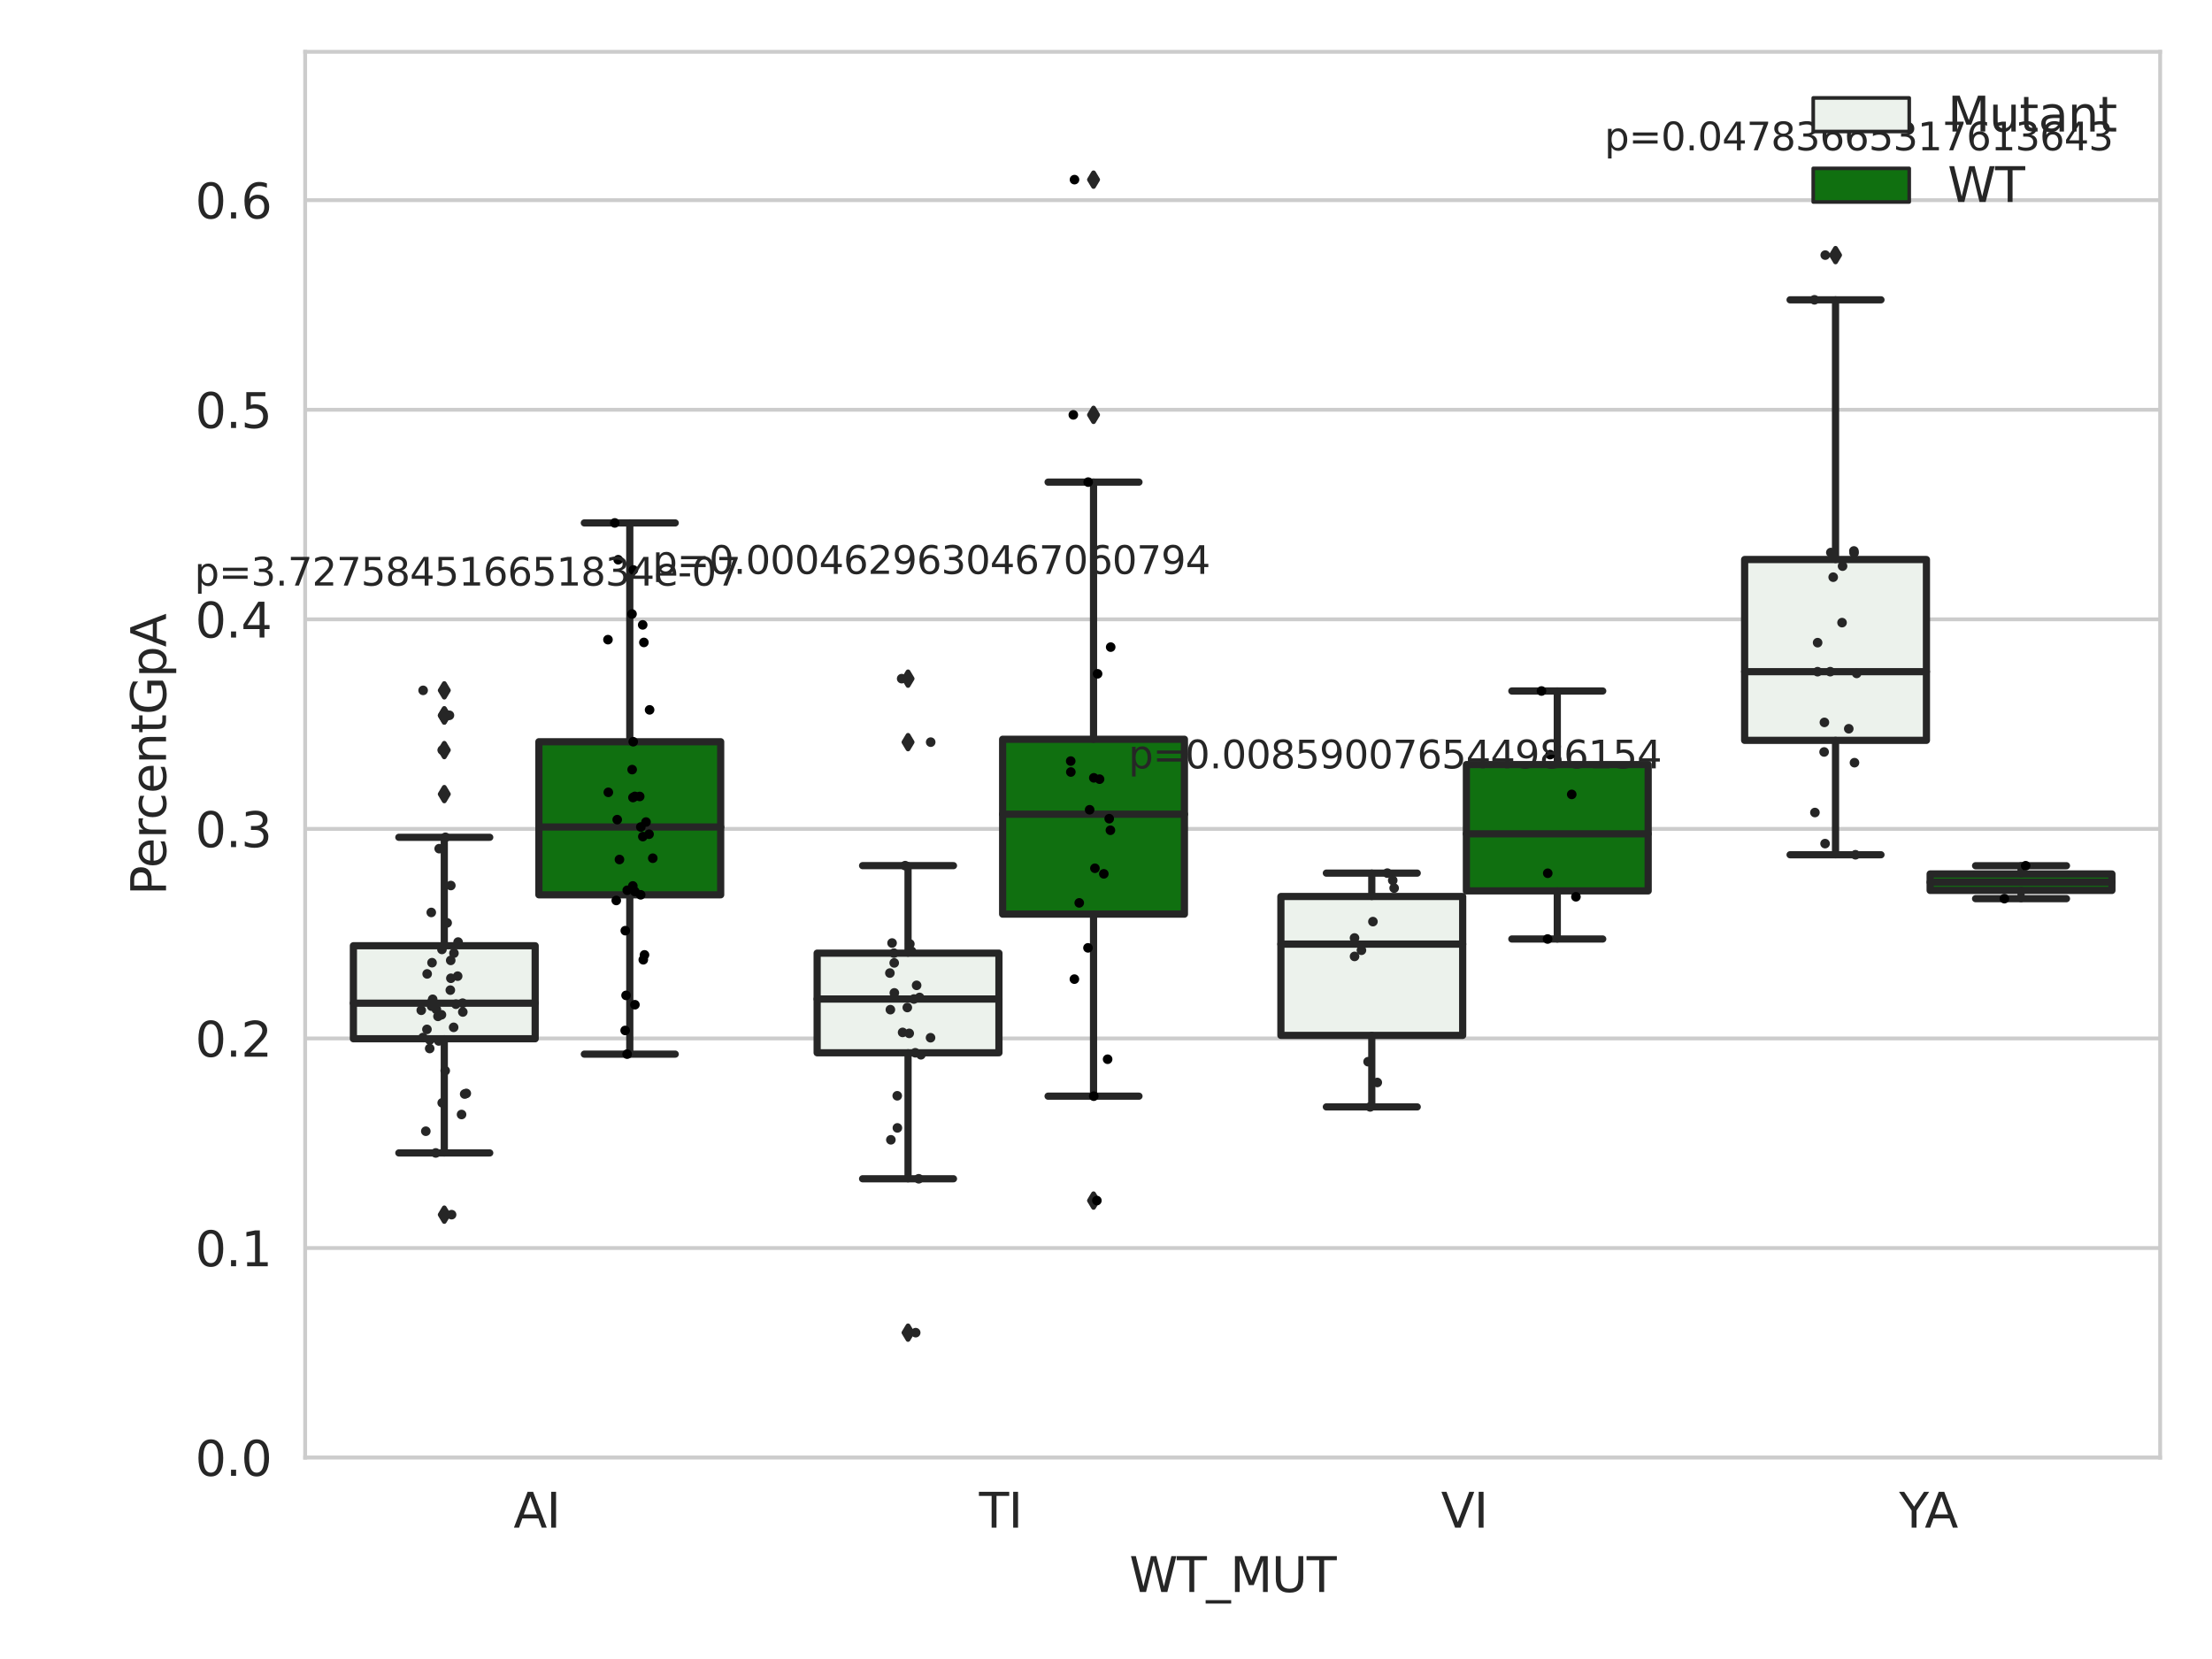 <?xml version="1.0" encoding="utf-8" standalone="no"?>
<!DOCTYPE svg PUBLIC "-//W3C//DTD SVG 1.1//EN"
  "http://www.w3.org/Graphics/SVG/1.1/DTD/svg11.dtd">
<svg xmlns:xlink="http://www.w3.org/1999/xlink" width="460.8pt" height="345.6pt" viewBox="0 0 460.8 345.6" xmlns="http://www.w3.org/2000/svg" version="1.1">
 <defs>
  <style type="text/css">*{stroke-linejoin: round; stroke-linecap: butt}</style>
 </defs>
 <g id="figure_1">
  <g id="patch_1">
   <path d="M 0 345.6 
L 460.8 345.6 
L 460.8 0 
L 0 0 
z
" style="fill: #ffffff"/>
  </g>
  <g id="axes_1">
   <g id="patch_2">
    <path d="M 63.571 303.64 
L 450 303.64 
L 450 10.8 
L 63.571 10.8 
z
" style="fill: #ffffff"/>
   </g>
   <g id="matplotlib.axis_1">
    <g id="xtick_1">
     <g id="text_1">
      <!-- AI -->
      <g style="fill: #262626" transform="translate(106.98 318.238) scale(0.1 -0.1)">
       <defs>
        <path id="DejaVuSans-41" d="M 2188 4044 
L 1331 1722 
L 3047 1722 
L 2188 4044 
z
M 1831 4666 
L 2547 4666 
L 4325 0 
L 3669 0 
L 3244 1197 
L 1141 1197 
L 716 0 
L 50 0 
L 1831 4666 
z
" transform="scale(0.016)"/>
        <path id="DejaVuSans-49" d="M 628 4666 
L 1259 4666 
L 1259 0 
L 628 0 
L 628 4666 
z
" transform="scale(0.016)"/>
       </defs>
       <use xlink:href="#DejaVuSans-41"/>
       <use xlink:href="#DejaVuSans-49" x="68.408"/>
      </g>
     </g>
    </g>
    <g id="xtick_2">
     <g id="text_2">
      <!-- TI -->
      <g style="fill: #262626" transform="translate(203.953 318.238) scale(0.1 -0.1)">
       <defs>
        <path id="DejaVuSans-54" d="M -19 4666 
L 3928 4666 
L 3928 4134 
L 2272 4134 
L 2272 0 
L 1638 0 
L 1638 4134 
L -19 4134 
L -19 4666 
z
" transform="scale(0.016)"/>
       </defs>
       <use xlink:href="#DejaVuSans-54"/>
       <use xlink:href="#DejaVuSans-49" x="61.084"/>
      </g>
     </g>
    </g>
    <g id="xtick_3">
     <g id="text_3">
      <!-- VI -->
      <g style="fill: #262626" transform="translate(300.194 318.238) scale(0.1 -0.1)">
       <defs>
        <path id="DejaVuSans-56" d="M 1831 0 
L 50 4666 
L 709 4666 
L 2188 738 
L 3669 4666 
L 4325 4666 
L 2547 0 
L 1831 0 
z
" transform="scale(0.016)"/>
       </defs>
       <use xlink:href="#DejaVuSans-56"/>
       <use xlink:href="#DejaVuSans-49" x="68.408"/>
      </g>
     </g>
    </g>
    <g id="xtick_4">
     <g id="text_4">
      <!-- YA -->
      <g style="fill: #262626" transform="translate(395.61 318.238) scale(0.1 -0.1)">
       <defs>
        <path id="DejaVuSans-59" d="M -13 4666 
L 666 4666 
L 1959 2747 
L 3244 4666 
L 3922 4666 
L 2272 2222 
L 2272 0 
L 1638 0 
L 1638 2222 
L -13 4666 
z
" transform="scale(0.016)"/>
       </defs>
       <use xlink:href="#DejaVuSans-59"/>
       <use xlink:href="#DejaVuSans-41" x="53.334"/>
      </g>
     </g>
    </g>
    <g id="text_5">
     <!-- WT_MUT -->
     <g style="fill: #262626" transform="translate(235.261 331.638) scale(0.1 -0.1)">
      <defs>
       <path id="DejaVuSans-57" d="M 213 4666 
L 850 4666 
L 1831 722 
L 2809 4666 
L 3519 4666 
L 4500 722 
L 5478 4666 
L 6119 4666 
L 4947 0 
L 4153 0 
L 3169 4050 
L 2175 0 
L 1381 0 
L 213 4666 
z
" transform="scale(0.016)"/>
       <path id="DejaVuSans-5f" d="M 3263 -1063 
L 3263 -1509 
L -63 -1509 
L -63 -1063 
L 3263 -1063 
z
" transform="scale(0.016)"/>
       <path id="DejaVuSans-4d" d="M 628 4666 
L 1569 4666 
L 2759 1491 
L 3956 4666 
L 4897 4666 
L 4897 0 
L 4281 0 
L 4281 4097 
L 3078 897 
L 2444 897 
L 1241 4097 
L 1241 0 
L 628 0 
L 628 4666 
z
" transform="scale(0.016)"/>
       <path id="DejaVuSans-55" d="M 556 4666 
L 1191 4666 
L 1191 1831 
Q 1191 1081 1462 751 
Q 1734 422 2344 422 
Q 2950 422 3222 751 
Q 3494 1081 3494 1831 
L 3494 4666 
L 4128 4666 
L 4128 1753 
Q 4128 841 3676 375 
Q 3225 -91 2344 -91 
Q 1459 -91 1007 375 
Q 556 841 556 1753 
L 556 4666 
z
" transform="scale(0.016)"/>
      </defs>
      <use xlink:href="#DejaVuSans-57"/>
      <use xlink:href="#DejaVuSans-54" x="98.877"/>
      <use xlink:href="#DejaVuSans-5f" x="159.961"/>
      <use xlink:href="#DejaVuSans-4d" x="209.961"/>
      <use xlink:href="#DejaVuSans-55" x="296.24"/>
      <use xlink:href="#DejaVuSans-54" x="369.434"/>
     </g>
    </g>
   </g>
   <g id="matplotlib.axis_2">
    <g id="ytick_1">
     <g id="line2d_1">
      <path d="M 63.571 303.64 
L 450 303.64 
" clip-path="url(#p56781f3a3d)" style="fill: none; stroke: #cccccc; stroke-width: 0.8; stroke-linecap: round"/>
     </g>
     <g id="text_6">
      <!-- 0.0 -->
      <g style="fill: #262626" transform="translate(40.668 307.439) scale(0.1 -0.1)">
       <defs>
        <path id="DejaVuSans-30" d="M 2034 4250 
Q 1547 4250 1301 3770 
Q 1056 3291 1056 2328 
Q 1056 1369 1301 889 
Q 1547 409 2034 409 
Q 2525 409 2770 889 
Q 3016 1369 3016 2328 
Q 3016 3291 2770 3770 
Q 2525 4250 2034 4250 
z
M 2034 4750 
Q 2819 4750 3233 4129 
Q 3647 3509 3647 2328 
Q 3647 1150 3233 529 
Q 2819 -91 2034 -91 
Q 1250 -91 836 529 
Q 422 1150 422 2328 
Q 422 3509 836 4129 
Q 1250 4750 2034 4750 
z
" transform="scale(0.016)"/>
        <path id="DejaVuSans-2e" d="M 684 794 
L 1344 794 
L 1344 0 
L 684 0 
L 684 794 
z
" transform="scale(0.016)"/>
       </defs>
       <use xlink:href="#DejaVuSans-30"/>
       <use xlink:href="#DejaVuSans-2e" x="63.623"/>
       <use xlink:href="#DejaVuSans-30" x="95.41"/>
      </g>
     </g>
    </g>
    <g id="ytick_2">
     <g id="line2d_2">
      <path d="M 63.571 259.984 
L 450 259.984 
" clip-path="url(#p56781f3a3d)" style="fill: none; stroke: #cccccc; stroke-width: 0.8; stroke-linecap: round"/>
     </g>
     <g id="text_7">
      <!-- 0.1 -->
      <g style="fill: #262626" transform="translate(40.668 263.783) scale(0.1 -0.1)">
       <defs>
        <path id="DejaVuSans-31" d="M 794 531 
L 1825 531 
L 1825 4091 
L 703 3866 
L 703 4441 
L 1819 4666 
L 2450 4666 
L 2450 531 
L 3481 531 
L 3481 0 
L 794 0 
L 794 531 
z
" transform="scale(0.016)"/>
       </defs>
       <use xlink:href="#DejaVuSans-30"/>
       <use xlink:href="#DejaVuSans-2e" x="63.623"/>
       <use xlink:href="#DejaVuSans-31" x="95.41"/>
      </g>
     </g>
    </g>
    <g id="ytick_3">
     <g id="line2d_3">
      <path d="M 63.571 216.328 
L 450 216.328 
" clip-path="url(#p56781f3a3d)" style="fill: none; stroke: #cccccc; stroke-width: 0.8; stroke-linecap: round"/>
     </g>
     <g id="text_8">
      <!-- 0.2 -->
      <g style="fill: #262626" transform="translate(40.668 220.127) scale(0.1 -0.1)">
       <defs>
        <path id="DejaVuSans-32" d="M 1228 531 
L 3431 531 
L 3431 0 
L 469 0 
L 469 531 
Q 828 903 1448 1529 
Q 2069 2156 2228 2338 
Q 2531 2678 2651 2914 
Q 2772 3150 2772 3378 
Q 2772 3750 2511 3984 
Q 2250 4219 1831 4219 
Q 1534 4219 1204 4116 
Q 875 4013 500 3803 
L 500 4441 
Q 881 4594 1212 4672 
Q 1544 4750 1819 4750 
Q 2544 4750 2975 4387 
Q 3406 4025 3406 3419 
Q 3406 3131 3298 2873 
Q 3191 2616 2906 2266 
Q 2828 2175 2409 1742 
Q 1991 1309 1228 531 
z
" transform="scale(0.016)"/>
       </defs>
       <use xlink:href="#DejaVuSans-30"/>
       <use xlink:href="#DejaVuSans-2e" x="63.623"/>
       <use xlink:href="#DejaVuSans-32" x="95.41"/>
      </g>
     </g>
    </g>
    <g id="ytick_4">
     <g id="line2d_4">
      <path d="M 63.571 172.671 
L 450 172.671 
" clip-path="url(#p56781f3a3d)" style="fill: none; stroke: #cccccc; stroke-width: 0.8; stroke-linecap: round"/>
     </g>
     <g id="text_9">
      <!-- 0.3 -->
      <g style="fill: #262626" transform="translate(40.668 176.47) scale(0.1 -0.1)">
       <defs>
        <path id="DejaVuSans-33" d="M 2597 2516 
Q 3050 2419 3304 2112 
Q 3559 1806 3559 1356 
Q 3559 666 3084 287 
Q 2609 -91 1734 -91 
Q 1441 -91 1130 -33 
Q 819 25 488 141 
L 488 750 
Q 750 597 1062 519 
Q 1375 441 1716 441 
Q 2309 441 2620 675 
Q 2931 909 2931 1356 
Q 2931 1769 2642 2001 
Q 2353 2234 1838 2234 
L 1294 2234 
L 1294 2753 
L 1863 2753 
Q 2328 2753 2575 2939 
Q 2822 3125 2822 3475 
Q 2822 3834 2567 4026 
Q 2313 4219 1838 4219 
Q 1578 4219 1281 4162 
Q 984 4106 628 3988 
L 628 4550 
Q 988 4650 1302 4700 
Q 1616 4750 1894 4750 
Q 2613 4750 3031 4423 
Q 3450 4097 3450 3541 
Q 3450 3153 3228 2886 
Q 3006 2619 2597 2516 
z
" transform="scale(0.016)"/>
       </defs>
       <use xlink:href="#DejaVuSans-30"/>
       <use xlink:href="#DejaVuSans-2e" x="63.623"/>
       <use xlink:href="#DejaVuSans-33" x="95.41"/>
      </g>
     </g>
    </g>
    <g id="ytick_5">
     <g id="line2d_5">
      <path d="M 63.571 129.015 
L 450 129.015 
" clip-path="url(#p56781f3a3d)" style="fill: none; stroke: #cccccc; stroke-width: 0.8; stroke-linecap: round"/>
     </g>
     <g id="text_10">
      <!-- 0.4 -->
      <g style="fill: #262626" transform="translate(40.668 132.814) scale(0.1 -0.1)">
       <defs>
        <path id="DejaVuSans-34" d="M 2419 4116 
L 825 1625 
L 2419 1625 
L 2419 4116 
z
M 2253 4666 
L 3047 4666 
L 3047 1625 
L 3713 1625 
L 3713 1100 
L 3047 1100 
L 3047 0 
L 2419 0 
L 2419 1100 
L 313 1100 
L 313 1709 
L 2253 4666 
z
" transform="scale(0.016)"/>
       </defs>
       <use xlink:href="#DejaVuSans-30"/>
       <use xlink:href="#DejaVuSans-2e" x="63.623"/>
       <use xlink:href="#DejaVuSans-34" x="95.41"/>
      </g>
     </g>
    </g>
    <g id="ytick_6">
     <g id="line2d_6">
      <path d="M 63.571 85.359 
L 450 85.359 
" clip-path="url(#p56781f3a3d)" style="fill: none; stroke: #cccccc; stroke-width: 0.8; stroke-linecap: round"/>
     </g>
     <g id="text_11">
      <!-- 0.5 -->
      <g style="fill: #262626" transform="translate(40.668 89.158) scale(0.1 -0.1)">
       <defs>
        <path id="DejaVuSans-35" d="M 691 4666 
L 3169 4666 
L 3169 4134 
L 1269 4134 
L 1269 2991 
Q 1406 3038 1543 3061 
Q 1681 3084 1819 3084 
Q 2600 3084 3056 2656 
Q 3513 2228 3513 1497 
Q 3513 744 3044 326 
Q 2575 -91 1722 -91 
Q 1428 -91 1123 -41 
Q 819 9 494 109 
L 494 744 
Q 775 591 1075 516 
Q 1375 441 1709 441 
Q 2250 441 2565 725 
Q 2881 1009 2881 1497 
Q 2881 1984 2565 2268 
Q 2250 2553 1709 2553 
Q 1456 2553 1204 2497 
Q 953 2441 691 2322 
L 691 4666 
z
" transform="scale(0.016)"/>
       </defs>
       <use xlink:href="#DejaVuSans-30"/>
       <use xlink:href="#DejaVuSans-2e" x="63.623"/>
       <use xlink:href="#DejaVuSans-35" x="95.41"/>
      </g>
     </g>
    </g>
    <g id="ytick_7">
     <g id="line2d_7">
      <path d="M 63.571 41.703 
L 450 41.703 
" clip-path="url(#p56781f3a3d)" style="fill: none; stroke: #cccccc; stroke-width: 0.8; stroke-linecap: round"/>
     </g>
     <g id="text_12">
      <!-- 0.6 -->
      <g style="fill: #262626" transform="translate(40.668 45.502) scale(0.1 -0.1)">
       <defs>
        <path id="DejaVuSans-36" d="M 2113 2584 
Q 1688 2584 1439 2293 
Q 1191 2003 1191 1497 
Q 1191 994 1439 701 
Q 1688 409 2113 409 
Q 2538 409 2786 701 
Q 3034 994 3034 1497 
Q 3034 2003 2786 2293 
Q 2538 2584 2113 2584 
z
M 3366 4563 
L 3366 3988 
Q 3128 4100 2886 4159 
Q 2644 4219 2406 4219 
Q 1781 4219 1451 3797 
Q 1122 3375 1075 2522 
Q 1259 2794 1537 2939 
Q 1816 3084 2150 3084 
Q 2853 3084 3261 2657 
Q 3669 2231 3669 1497 
Q 3669 778 3244 343 
Q 2819 -91 2113 -91 
Q 1303 -91 875 529 
Q 447 1150 447 2328 
Q 447 3434 972 4092 
Q 1497 4750 2381 4750 
Q 2619 4750 2861 4703 
Q 3103 4656 3366 4563 
z
" transform="scale(0.016)"/>
       </defs>
       <use xlink:href="#DejaVuSans-30"/>
       <use xlink:href="#DejaVuSans-2e" x="63.623"/>
       <use xlink:href="#DejaVuSans-36" x="95.41"/>
      </g>
     </g>
    </g>
    <g id="text_13">
     <!-- PercentGpA -->
     <g style="fill: #262626" transform="translate(34.588 186.497) rotate(-90) scale(0.1 -0.1)">
      <defs>
       <path id="DejaVuSans-50" d="M 1259 4147 
L 1259 2394 
L 2053 2394 
Q 2494 2394 2734 2622 
Q 2975 2850 2975 3272 
Q 2975 3691 2734 3919 
Q 2494 4147 2053 4147 
L 1259 4147 
z
M 628 4666 
L 2053 4666 
Q 2838 4666 3239 4311 
Q 3641 3956 3641 3272 
Q 3641 2581 3239 2228 
Q 2838 1875 2053 1875 
L 1259 1875 
L 1259 0 
L 628 0 
L 628 4666 
z
" transform="scale(0.016)"/>
       <path id="DejaVuSans-65" d="M 3597 1894 
L 3597 1613 
L 953 1613 
Q 991 1019 1311 708 
Q 1631 397 2203 397 
Q 2534 397 2845 478 
Q 3156 559 3463 722 
L 3463 178 
Q 3153 47 2828 -22 
Q 2503 -91 2169 -91 
Q 1331 -91 842 396 
Q 353 884 353 1716 
Q 353 2575 817 3079 
Q 1281 3584 2069 3584 
Q 2775 3584 3186 3129 
Q 3597 2675 3597 1894 
z
M 3022 2063 
Q 3016 2534 2758 2815 
Q 2500 3097 2075 3097 
Q 1594 3097 1305 2825 
Q 1016 2553 972 2059 
L 3022 2063 
z
" transform="scale(0.016)"/>
       <path id="DejaVuSans-72" d="M 2631 2963 
Q 2534 3019 2420 3045 
Q 2306 3072 2169 3072 
Q 1681 3072 1420 2755 
Q 1159 2438 1159 1844 
L 1159 0 
L 581 0 
L 581 3500 
L 1159 3500 
L 1159 2956 
Q 1341 3275 1631 3429 
Q 1922 3584 2338 3584 
Q 2397 3584 2469 3576 
Q 2541 3569 2628 3553 
L 2631 2963 
z
" transform="scale(0.016)"/>
       <path id="DejaVuSans-63" d="M 3122 3366 
L 3122 2828 
Q 2878 2963 2633 3030 
Q 2388 3097 2138 3097 
Q 1578 3097 1268 2742 
Q 959 2388 959 1747 
Q 959 1106 1268 751 
Q 1578 397 2138 397 
Q 2388 397 2633 464 
Q 2878 531 3122 666 
L 3122 134 
Q 2881 22 2623 -34 
Q 2366 -91 2075 -91 
Q 1284 -91 818 406 
Q 353 903 353 1747 
Q 353 2603 823 3093 
Q 1294 3584 2113 3584 
Q 2378 3584 2631 3529 
Q 2884 3475 3122 3366 
z
" transform="scale(0.016)"/>
       <path id="DejaVuSans-6e" d="M 3513 2113 
L 3513 0 
L 2938 0 
L 2938 2094 
Q 2938 2591 2744 2837 
Q 2550 3084 2163 3084 
Q 1697 3084 1428 2787 
Q 1159 2491 1159 1978 
L 1159 0 
L 581 0 
L 581 3500 
L 1159 3500 
L 1159 2956 
Q 1366 3272 1645 3428 
Q 1925 3584 2291 3584 
Q 2894 3584 3203 3211 
Q 3513 2838 3513 2113 
z
" transform="scale(0.016)"/>
       <path id="DejaVuSans-74" d="M 1172 4494 
L 1172 3500 
L 2356 3500 
L 2356 3053 
L 1172 3053 
L 1172 1153 
Q 1172 725 1289 603 
Q 1406 481 1766 481 
L 2356 481 
L 2356 0 
L 1766 0 
Q 1100 0 847 248 
Q 594 497 594 1153 
L 594 3053 
L 172 3053 
L 172 3500 
L 594 3500 
L 594 4494 
L 1172 4494 
z
" transform="scale(0.016)"/>
       <path id="DejaVuSans-47" d="M 3809 666 
L 3809 1919 
L 2778 1919 
L 2778 2438 
L 4434 2438 
L 4434 434 
Q 4069 175 3628 42 
Q 3188 -91 2688 -91 
Q 1594 -91 976 548 
Q 359 1188 359 2328 
Q 359 3472 976 4111 
Q 1594 4750 2688 4750 
Q 3144 4750 3555 4637 
Q 3966 4525 4313 4306 
L 4313 3634 
Q 3963 3931 3569 4081 
Q 3175 4231 2741 4231 
Q 1884 4231 1454 3753 
Q 1025 3275 1025 2328 
Q 1025 1384 1454 906 
Q 1884 428 2741 428 
Q 3075 428 3337 486 
Q 3600 544 3809 666 
z
" transform="scale(0.016)"/>
       <path id="DejaVuSans-70" d="M 1159 525 
L 1159 -1331 
L 581 -1331 
L 581 3500 
L 1159 3500 
L 1159 2969 
Q 1341 3281 1617 3432 
Q 1894 3584 2278 3584 
Q 2916 3584 3314 3078 
Q 3713 2572 3713 1747 
Q 3713 922 3314 415 
Q 2916 -91 2278 -91 
Q 1894 -91 1617 61 
Q 1341 213 1159 525 
z
M 3116 1747 
Q 3116 2381 2855 2742 
Q 2594 3103 2138 3103 
Q 1681 3103 1420 2742 
Q 1159 2381 1159 1747 
Q 1159 1113 1420 752 
Q 1681 391 2138 391 
Q 2594 391 2855 752 
Q 3116 1113 3116 1747 
z
" transform="scale(0.016)"/>
      </defs>
      <use xlink:href="#DejaVuSans-50"/>
      <use xlink:href="#DejaVuSans-65" x="56.678"/>
      <use xlink:href="#DejaVuSans-72" x="118.201"/>
      <use xlink:href="#DejaVuSans-63" x="157.064"/>
      <use xlink:href="#DejaVuSans-65" x="212.045"/>
      <use xlink:href="#DejaVuSans-6e" x="273.568"/>
      <use xlink:href="#DejaVuSans-74" x="336.947"/>
      <use xlink:href="#DejaVuSans-47" x="376.156"/>
      <use xlink:href="#DejaVuSans-70" x="453.646"/>
      <use xlink:href="#DejaVuSans-41" x="517.123"/>
     </g>
    </g>
   </g>
   <g id="patch_3">
    <path d="M 73.618 216.392 
L 111.488 216.392 
L 111.488 197.017 
L 73.618 197.017 
L 73.618 216.392 
z
" clip-path="url(#p56781f3a3d)" style="fill: #ecf2ec; stroke: #262626; stroke-width: 1.5; stroke-linejoin: miter"/>
   </g>
   <g id="patch_4">
    <path d="M 112.261 186.406 
L 150.131 186.406 
L 150.131 154.516 
L 112.261 154.516 
L 112.261 186.406 
z
" clip-path="url(#p56781f3a3d)" style="fill: #107010; stroke: #262626; stroke-width: 1.5; stroke-linejoin: miter"/>
   </g>
   <g id="patch_5">
    <path d="M 170.226 219.313 
L 208.096 219.313 
L 208.096 198.557 
L 170.226 198.557 
L 170.226 219.313 
z
" clip-path="url(#p56781f3a3d)" style="fill: #ecf2ec; stroke: #262626; stroke-width: 1.5; stroke-linejoin: miter"/>
   </g>
   <g id="patch_6">
    <path d="M 208.868 190.429 
L 246.738 190.429 
L 246.738 154.002 
L 208.868 154.002 
L 208.868 190.429 
z
" clip-path="url(#p56781f3a3d)" style="fill: #107010; stroke: #262626; stroke-width: 1.5; stroke-linejoin: miter"/>
   </g>
   <g id="patch_7">
    <path d="M 266.833 215.689 
L 304.703 215.689 
L 304.703 186.757 
L 266.833 186.757 
L 266.833 215.689 
z
" clip-path="url(#p56781f3a3d)" style="fill: #ecf2ec; stroke: #262626; stroke-width: 1.5; stroke-linejoin: miter"/>
   </g>
   <g id="patch_8">
    <path d="M 305.476 185.59 
L 343.346 185.59 
L 343.346 159.275 
L 305.476 159.275 
L 305.476 185.59 
z
" clip-path="url(#p56781f3a3d)" style="fill: #107010; stroke: #262626; stroke-width: 1.5; stroke-linejoin: miter"/>
   </g>
   <g id="patch_9">
    <path d="M 363.44 154.231 
L 401.31 154.231 
L 401.31 116.557 
L 363.44 116.557 
L 363.44 154.231 
z
" clip-path="url(#p56781f3a3d)" style="fill: #ecf2ec; stroke: #262626; stroke-width: 1.5; stroke-linejoin: miter"/>
   </g>
   <g id="patch_10">
    <path d="M 402.083 185.492 
L 439.953 185.492 
L 439.953 182.063 
L 402.083 182.063 
L 402.083 185.492 
z
" clip-path="url(#p56781f3a3d)" style="fill: #107010; stroke: #262626; stroke-width: 1.5; stroke-linejoin: miter"/>
   </g>
   <g id="patch_11">
    <path d="M 111.875 303.64 
L 111.875 303.64 
L 111.875 303.64 
L 111.875 303.64 
z
" clip-path="url(#p56781f3a3d)" style="fill: #ecf2ec; stroke: #262626; stroke-width: 0.75; stroke-linejoin: miter"/>
   </g>
   <g id="patch_12">
    <path d="M 111.875 303.64 
L 111.875 303.64 
L 111.875 303.64 
L 111.875 303.64 
z
" clip-path="url(#p56781f3a3d)" style="fill: #107010; stroke: #262626; stroke-width: 0.75; stroke-linejoin: miter"/>
   </g>
   <g id="PathCollection_1"/>
   <g id="PathCollection_2"/>
   <g id="line2d_8">
    <path d="M 92.553 216.392 
L 92.553 240.177 
" clip-path="url(#p56781f3a3d)" style="fill: none; stroke: #262626; stroke-width: 1.5; stroke-linecap: round"/>
   </g>
   <g id="line2d_9">
    <path d="M 92.553 197.017 
L 92.553 174.425 
" clip-path="url(#p56781f3a3d)" style="fill: none; stroke: #262626; stroke-width: 1.5; stroke-linecap: round"/>
   </g>
   <g id="line2d_10">
    <path d="M 83.086 240.177 
L 102.021 240.177 
" clip-path="url(#p56781f3a3d)" style="fill: none; stroke: #262626; stroke-width: 1.5; stroke-linecap: round"/>
   </g>
   <g id="line2d_11">
    <path d="M 83.086 174.425 
L 102.021 174.425 
" clip-path="url(#p56781f3a3d)" style="fill: none; stroke: #262626; stroke-width: 1.5; stroke-linecap: round"/>
   </g>
   <g id="line2d_12">
    <defs>
     <path id="m33d47c12c5" d="M -0 1.414 
L 0.849 0 
L 0 -1.414 
L -0.849 -0 
z
" style="stroke: #262626; stroke-linejoin: miter"/>
    </defs>
    <g clip-path="url(#p56781f3a3d)">
     <use xlink:href="#m33d47c12c5" x="92.553" y="253.036" style="fill: #262626; stroke: #262626; stroke-linejoin: miter"/>
     <use xlink:href="#m33d47c12c5" x="92.553" y="165.427" style="fill: #262626; stroke: #262626; stroke-linejoin: miter"/>
     <use xlink:href="#m33d47c12c5" x="92.553" y="143.815" style="fill: #262626; stroke: #262626; stroke-linejoin: miter"/>
     <use xlink:href="#m33d47c12c5" x="92.553" y="149.011" style="fill: #262626; stroke: #262626; stroke-linejoin: miter"/>
     <use xlink:href="#m33d47c12c5" x="92.553" y="156.256" style="fill: #262626; stroke: #262626; stroke-linejoin: miter"/>
     <use xlink:href="#m33d47c12c5" x="92.553" y="149.062" style="fill: #262626; stroke: #262626; stroke-linejoin: miter"/>
    </g>
   </g>
   <g id="line2d_13">
    <path d="M 131.196 186.406 
L 131.196 219.596 
" clip-path="url(#p56781f3a3d)" style="fill: none; stroke: #262626; stroke-width: 1.5; stroke-linecap: round"/>
   </g>
   <g id="line2d_14">
    <path d="M 131.196 154.516 
L 131.196 108.934 
" clip-path="url(#p56781f3a3d)" style="fill: none; stroke: #262626; stroke-width: 1.5; stroke-linecap: round"/>
   </g>
   <g id="line2d_15">
    <path d="M 121.729 219.596 
L 140.664 219.596 
" clip-path="url(#p56781f3a3d)" style="fill: none; stroke: #262626; stroke-width: 1.5; stroke-linecap: round"/>
   </g>
   <g id="line2d_16">
    <path d="M 121.729 108.934 
L 140.664 108.934 
" clip-path="url(#p56781f3a3d)" style="fill: none; stroke: #262626; stroke-width: 1.5; stroke-linecap: round"/>
   </g>
   <g id="line2d_17"/>
   <g id="line2d_18">
    <path d="M 189.161 219.313 
L 189.161 245.559 
" clip-path="url(#p56781f3a3d)" style="fill: none; stroke: #262626; stroke-width: 1.5; stroke-linecap: round"/>
   </g>
   <g id="line2d_19">
    <path d="M 189.161 198.557 
L 189.161 180.33 
" clip-path="url(#p56781f3a3d)" style="fill: none; stroke: #262626; stroke-width: 1.5; stroke-linecap: round"/>
   </g>
   <g id="line2d_20">
    <path d="M 179.693 245.559 
L 198.628 245.559 
" clip-path="url(#p56781f3a3d)" style="fill: none; stroke: #262626; stroke-width: 1.5; stroke-linecap: round"/>
   </g>
   <g id="line2d_21">
    <path d="M 179.693 180.33 
L 198.628 180.33 
" clip-path="url(#p56781f3a3d)" style="fill: none; stroke: #262626; stroke-width: 1.5; stroke-linecap: round"/>
   </g>
   <g id="line2d_22">
    <g clip-path="url(#p56781f3a3d)">
     <use xlink:href="#m33d47c12c5" x="189.161" y="277.617" style="fill: #262626; stroke: #262626; stroke-linejoin: miter"/>
     <use xlink:href="#m33d47c12c5" x="189.161" y="154.603" style="fill: #262626; stroke: #262626; stroke-linejoin: miter"/>
     <use xlink:href="#m33d47c12c5" x="189.161" y="141.375" style="fill: #262626; stroke: #262626; stroke-linejoin: miter"/>
    </g>
   </g>
   <g id="line2d_23">
    <path d="M 227.803 190.429 
L 227.803 228.352 
" clip-path="url(#p56781f3a3d)" style="fill: none; stroke: #262626; stroke-width: 1.5; stroke-linecap: round"/>
   </g>
   <g id="line2d_24">
    <path d="M 227.803 154.002 
L 227.803 100.435 
" clip-path="url(#p56781f3a3d)" style="fill: none; stroke: #262626; stroke-width: 1.5; stroke-linecap: round"/>
   </g>
   <g id="line2d_25">
    <path d="M 218.336 228.352 
L 237.271 228.352 
" clip-path="url(#p56781f3a3d)" style="fill: none; stroke: #262626; stroke-width: 1.5; stroke-linecap: round"/>
   </g>
   <g id="line2d_26">
    <path d="M 218.336 100.435 
L 237.271 100.435 
" clip-path="url(#p56781f3a3d)" style="fill: none; stroke: #262626; stroke-width: 1.5; stroke-linecap: round"/>
   </g>
   <g id="line2d_27">
    <g clip-path="url(#p56781f3a3d)">
     <use xlink:href="#m33d47c12c5" x="227.803" y="250.102" style="fill: #262626; stroke: #262626; stroke-linejoin: miter"/>
     <use xlink:href="#m33d47c12c5" x="227.803" y="86.423" style="fill: #262626; stroke: #262626; stroke-linejoin: miter"/>
     <use xlink:href="#m33d47c12c5" x="227.803" y="37.422" style="fill: #262626; stroke: #262626; stroke-linejoin: miter"/>
    </g>
   </g>
   <g id="line2d_28">
    <path d="M 285.768 215.689 
L 285.768 230.587 
" clip-path="url(#p56781f3a3d)" style="fill: none; stroke: #262626; stroke-width: 1.5; stroke-linecap: round"/>
   </g>
   <g id="line2d_29">
    <path d="M 285.768 186.757 
L 285.768 181.887 
" clip-path="url(#p56781f3a3d)" style="fill: none; stroke: #262626; stroke-width: 1.5; stroke-linecap: round"/>
   </g>
   <g id="line2d_30">
    <path d="M 276.3 230.587 
L 295.235 230.587 
" clip-path="url(#p56781f3a3d)" style="fill: none; stroke: #262626; stroke-width: 1.5; stroke-linecap: round"/>
   </g>
   <g id="line2d_31">
    <path d="M 276.3 181.887 
L 295.235 181.887 
" clip-path="url(#p56781f3a3d)" style="fill: none; stroke: #262626; stroke-width: 1.5; stroke-linecap: round"/>
   </g>
   <g id="line2d_32"/>
   <g id="line2d_33">
    <path d="M 324.411 185.59 
L 324.411 195.612 
" clip-path="url(#p56781f3a3d)" style="fill: none; stroke: #262626; stroke-width: 1.5; stroke-linecap: round"/>
   </g>
   <g id="line2d_34">
    <path d="M 324.411 159.275 
L 324.411 143.948 
" clip-path="url(#p56781f3a3d)" style="fill: none; stroke: #262626; stroke-width: 1.5; stroke-linecap: round"/>
   </g>
   <g id="line2d_35">
    <path d="M 314.943 195.612 
L 333.878 195.612 
" clip-path="url(#p56781f3a3d)" style="fill: none; stroke: #262626; stroke-width: 1.5; stroke-linecap: round"/>
   </g>
   <g id="line2d_36">
    <path d="M 314.943 143.948 
L 333.878 143.948 
" clip-path="url(#p56781f3a3d)" style="fill: none; stroke: #262626; stroke-width: 1.5; stroke-linecap: round"/>
   </g>
   <g id="line2d_37"/>
   <g id="line2d_38">
    <path d="M 382.375 154.231 
L 382.375 178.062 
" clip-path="url(#p56781f3a3d)" style="fill: none; stroke: #262626; stroke-width: 1.5; stroke-linecap: round"/>
   </g>
   <g id="line2d_39">
    <path d="M 382.375 116.557 
L 382.375 62.458 
" clip-path="url(#p56781f3a3d)" style="fill: none; stroke: #262626; stroke-width: 1.5; stroke-linecap: round"/>
   </g>
   <g id="line2d_40">
    <path d="M 372.907 178.062 
L 391.842 178.062 
" clip-path="url(#p56781f3a3d)" style="fill: none; stroke: #262626; stroke-width: 1.5; stroke-linecap: round"/>
   </g>
   <g id="line2d_41">
    <path d="M 372.907 62.458 
L 391.842 62.458 
" clip-path="url(#p56781f3a3d)" style="fill: none; stroke: #262626; stroke-width: 1.5; stroke-linecap: round"/>
   </g>
   <g id="line2d_42">
    <g clip-path="url(#p56781f3a3d)">
     <use xlink:href="#m33d47c12c5" x="382.375" y="53.143" style="fill: #262626; stroke: #262626; stroke-linejoin: miter"/>
    </g>
   </g>
   <g id="line2d_43">
    <path d="M 421.018 185.492 
L 421.018 187.207 
" clip-path="url(#p56781f3a3d)" style="fill: none; stroke: #262626; stroke-width: 1.5; stroke-linecap: round"/>
   </g>
   <g id="line2d_44">
    <path d="M 421.018 182.063 
L 421.018 180.348 
" clip-path="url(#p56781f3a3d)" style="fill: none; stroke: #262626; stroke-width: 1.5; stroke-linecap: round"/>
   </g>
   <g id="line2d_45">
    <path d="M 411.55 187.207 
L 430.485 187.207 
" clip-path="url(#p56781f3a3d)" style="fill: none; stroke: #262626; stroke-width: 1.5; stroke-linecap: round"/>
   </g>
   <g id="line2d_46">
    <path d="M 411.55 180.348 
L 430.485 180.348 
" clip-path="url(#p56781f3a3d)" style="fill: none; stroke: #262626; stroke-width: 1.5; stroke-linecap: round"/>
   </g>
   <g id="line2d_47"/>
   <g id="line2d_48">
    <path d="M 73.618 208.978 
L 111.488 208.978 
" clip-path="url(#p56781f3a3d)" style="fill: none; stroke: #262626; stroke-width: 1.5; stroke-linecap: round"/>
   </g>
   <g id="line2d_49">
    <path d="M 112.261 172.275 
L 150.131 172.275 
" clip-path="url(#p56781f3a3d)" style="fill: none; stroke: #262626; stroke-width: 1.5; stroke-linecap: round"/>
   </g>
   <g id="line2d_50">
    <path d="M 170.226 208.115 
L 208.096 208.115 
" clip-path="url(#p56781f3a3d)" style="fill: none; stroke: #262626; stroke-width: 1.5; stroke-linecap: round"/>
   </g>
   <g id="line2d_51">
    <path d="M 208.868 169.617 
L 246.738 169.617 
" clip-path="url(#p56781f3a3d)" style="fill: none; stroke: #262626; stroke-width: 1.5; stroke-linecap: round"/>
   </g>
   <g id="line2d_52">
    <path d="M 266.833 196.676 
L 304.703 196.676 
" clip-path="url(#p56781f3a3d)" style="fill: none; stroke: #262626; stroke-width: 1.5; stroke-linecap: round"/>
   </g>
   <g id="line2d_53">
    <path d="M 305.476 173.7 
L 343.346 173.7 
" clip-path="url(#p56781f3a3d)" style="fill: none; stroke: #262626; stroke-width: 1.5; stroke-linecap: round"/>
   </g>
   <g id="line2d_54">
    <path d="M 363.44 139.92 
L 401.31 139.92 
" clip-path="url(#p56781f3a3d)" style="fill: none; stroke: #262626; stroke-width: 1.5; stroke-linecap: round"/>
   </g>
   <g id="line2d_55">
    <path d="M 402.083 183.778 
L 439.953 183.778 
" clip-path="url(#p56781f3a3d)" style="fill: none; stroke: #262626; stroke-width: 1.5; stroke-linecap: round"/>
   </g>
   <g id="patch_13">
    <path d="M 63.571 303.64 
L 63.571 10.8 
" style="fill: none; stroke: #cccccc; stroke-width: 0.8; stroke-linejoin: miter; stroke-linecap: square"/>
   </g>
   <g id="patch_14">
    <path d="M 450 303.64 
L 450 10.8 
" style="fill: none; stroke: #cccccc; stroke-width: 0.8; stroke-linejoin: miter; stroke-linecap: square"/>
   </g>
   <g id="patch_15">
    <path d="M 63.571 303.64 
L 450 303.64 
" style="fill: none; stroke: #cccccc; stroke-width: 0.8; stroke-linejoin: miter; stroke-linecap: square"/>
   </g>
   <g id="patch_16">
    <path d="M 63.571 10.8 
L 450 10.8 
" style="fill: none; stroke: #cccccc; stroke-width: 0.8; stroke-linejoin: miter; stroke-linecap: square"/>
   </g>
   <g id="PathCollection_3">
    <defs>
     <path id="C0_0_a0f4328738" d="M 0 1 
C 0.265 1 0.52 0.895 0.707 0.707 
C 0.895 0.52 1 0.265 1 -0 
C 1 -0.265 0.895 -0.52 0.707 -0.707 
C 0.52 -0.895 0.265 -1 0 -1 
C -0.265 -1 -0.52 -0.895 -0.707 -0.707 
C -0.895 -0.52 -1 -0.265 -1 0 
C -1 0.265 -0.895 0.52 -0.707 0.707 
C -0.52 0.895 -0.265 1 0 1 
z
"/>
    </defs>
    <g clip-path="url(#p56781f3a3d)">
     <use xlink:href="#C0_0_a0f4328738" x="90.134" y="208.169" style="fill: #262626"/>
    </g>
    <g clip-path="url(#p56781f3a3d)">
     <use xlink:href="#C0_0_a0f4328738" x="92.066" y="197.786" style="fill: #262626"/>
    </g>
    <g clip-path="url(#p56781f3a3d)">
     <use xlink:href="#C0_0_a0f4328738" x="92.675" y="165.427" style="fill: #262626"/>
    </g>
    <g clip-path="url(#p56781f3a3d)">
     <use xlink:href="#C0_0_a0f4328738" x="92.119" y="229.742" style="fill: #262626"/>
    </g>
    <g clip-path="url(#p56781f3a3d)">
     <use xlink:href="#C0_0_a0f4328738" x="87.757" y="210.457" style="fill: #262626"/>
    </g>
    <g clip-path="url(#p56781f3a3d)">
     <use xlink:href="#C0_0_a0f4328738" x="93.925" y="203.79" style="fill: #262626"/>
    </g>
    <g clip-path="url(#p56781f3a3d)">
     <use xlink:href="#C0_0_a0f4328738" x="96.412" y="210.817" style="fill: #262626"/>
    </g>
    <g clip-path="url(#p56781f3a3d)">
     <use xlink:href="#C0_0_a0f4328738" x="88.117" y="216.137" style="fill: #262626"/>
    </g>
    <g clip-path="url(#p56781f3a3d)">
     <use xlink:href="#C0_0_a0f4328738" x="89.513" y="218.424" style="fill: #262626"/>
    </g>
    <g clip-path="url(#p56781f3a3d)">
     <use xlink:href="#C0_0_a0f4328738" x="88.144" y="143.815" style="fill: #262626"/>
    </g>
    <g clip-path="url(#p56781f3a3d)">
     <use xlink:href="#C0_0_a0f4328738" x="93.624" y="149.011" style="fill: #262626"/>
    </g>
    <g clip-path="url(#p56781f3a3d)">
     <use xlink:href="#C0_0_a0f4328738" x="89.843" y="190.078" style="fill: #262626"/>
    </g>
    <g clip-path="url(#p56781f3a3d)">
     <use xlink:href="#C0_0_a0f4328738" x="95.431" y="196.248" style="fill: #262626"/>
    </g>
    <g clip-path="url(#p56781f3a3d)">
     <use xlink:href="#C0_0_a0f4328738" x="93.81" y="206.262" style="fill: #262626"/>
    </g>
    <g clip-path="url(#p56781f3a3d)">
     <use xlink:href="#C0_0_a0f4328738" x="96.801" y="227.905" style="fill: #262626"/>
    </g>
    <g clip-path="url(#p56781f3a3d)">
     <use xlink:href="#C0_0_a0f4328738" x="96.15" y="232.171" style="fill: #262626"/>
    </g>
    <g clip-path="url(#p56781f3a3d)">
     <use xlink:href="#C0_0_a0f4328738" x="94.074" y="253.036" style="fill: #262626"/>
    </g>
    <g clip-path="url(#p56781f3a3d)">
     <use xlink:href="#C0_0_a0f4328738" x="92.744" y="223.051" style="fill: #262626"/>
    </g>
    <g clip-path="url(#p56781f3a3d)">
     <use xlink:href="#C0_0_a0f4328738" x="89.993" y="208.669" style="fill: #262626"/>
    </g>
    <g clip-path="url(#p56781f3a3d)">
     <use xlink:href="#C0_0_a0f4328738" x="90.776" y="240.177" style="fill: #262626"/>
    </g>
    <g clip-path="url(#p56781f3a3d)">
     <use xlink:href="#C0_0_a0f4328738" x="89.91" y="209.606" style="fill: #262626"/>
    </g>
    <g clip-path="url(#p56781f3a3d)">
     <use xlink:href="#C0_0_a0f4328738" x="92.126" y="156.256" style="fill: #262626"/>
    </g>
    <g clip-path="url(#p56781f3a3d)">
     <use xlink:href="#C0_0_a0f4328738" x="93.15" y="192.251" style="fill: #262626"/>
    </g>
    <g clip-path="url(#p56781f3a3d)">
     <use xlink:href="#C0_0_a0f4328738" x="93.894" y="200.067" style="fill: #262626"/>
    </g>
    <g clip-path="url(#p56781f3a3d)">
     <use xlink:href="#C0_0_a0f4328738" x="88.705" y="235.654" style="fill: #262626"/>
    </g>
    <g clip-path="url(#p56781f3a3d)">
     <use xlink:href="#C0_0_a0f4328738" x="93.184" y="149.062" style="fill: #262626"/>
    </g>
    <g clip-path="url(#p56781f3a3d)">
     <use xlink:href="#C0_0_a0f4328738" x="91.491" y="176.79" style="fill: #262626"/>
    </g>
    <g clip-path="url(#p56781f3a3d)">
     <use xlink:href="#C0_0_a0f4328738" x="91.963" y="211.399" style="fill: #262626"/>
    </g>
    <g clip-path="url(#p56781f3a3d)">
     <use xlink:href="#C0_0_a0f4328738" x="91.24" y="211.726" style="fill: #262626"/>
    </g>
    <g clip-path="url(#p56781f3a3d)">
     <use xlink:href="#C0_0_a0f4328738" x="90.903" y="210.277" style="fill: #262626"/>
    </g>
    <g clip-path="url(#p56781f3a3d)">
     <use xlink:href="#C0_0_a0f4328738" x="88.985" y="202.881" style="fill: #262626"/>
    </g>
    <g clip-path="url(#p56781f3a3d)">
     <use xlink:href="#C0_0_a0f4328738" x="88.94" y="214.437" style="fill: #262626"/>
    </g>
    <g clip-path="url(#p56781f3a3d)">
     <use xlink:href="#C0_0_a0f4328738" x="89.533" y="216.647" style="fill: #262626"/>
    </g>
    <g clip-path="url(#p56781f3a3d)">
     <use xlink:href="#C0_0_a0f4328738" x="94.501" y="214.011" style="fill: #262626"/>
    </g>
    <g clip-path="url(#p56781f3a3d)">
     <use xlink:href="#C0_0_a0f4328738" x="90" y="200.546" style="fill: #262626"/>
    </g>
    <g clip-path="url(#p56781f3a3d)">
     <use xlink:href="#C0_0_a0f4328738" x="92.79" y="174.425" style="fill: #262626"/>
    </g>
    <g clip-path="url(#p56781f3a3d)">
     <use xlink:href="#C0_0_a0f4328738" x="96.369" y="208.978" style="fill: #262626"/>
    </g>
    <g clip-path="url(#p56781f3a3d)">
     <use xlink:href="#C0_0_a0f4328738" x="93.917" y="184.471" style="fill: #262626"/>
    </g>
    <g clip-path="url(#p56781f3a3d)">
     <use xlink:href="#C0_0_a0f4328738" x="91.407" y="216.844" style="fill: #262626"/>
    </g>
    <g clip-path="url(#p56781f3a3d)">
     <use xlink:href="#C0_0_a0f4328738" x="97.137" y="227.777" style="fill: #262626"/>
    </g>
    <g clip-path="url(#p56781f3a3d)">
     <use xlink:href="#C0_0_a0f4328738" x="94.973" y="209.195" style="fill: #262626"/>
    </g>
    <g clip-path="url(#p56781f3a3d)">
     <use xlink:href="#C0_0_a0f4328738" x="94.564" y="198.563" style="fill: #262626"/>
    </g>
    <g clip-path="url(#p56781f3a3d)">
     <use xlink:href="#C0_0_a0f4328738" x="95.338" y="203.352" style="fill: #262626"/>
    </g>
   </g>
   <g id="PathCollection_4">
    <defs>
     <path id="C1_0_a66b2bc584" d="M 0 1 
C 0.265 1 0.52 0.895 0.707 0.707 
C 0.895 0.52 1 0.265 1 -0 
C 1 -0.265 0.895 -0.52 0.707 -0.707 
C 0.52 -0.895 0.265 -1 0 -1 
C -0.265 -1 -0.52 -0.895 -0.707 -0.707 
C -0.895 -0.52 -1 -0.265 -1 0 
C -1 0.265 -0.895 0.52 -0.707 0.707 
C -0.52 0.895 -0.265 1 0 1 
z
"/>
    </defs>
    <g clip-path="url(#p56781f3a3d)">
     <use xlink:href="#C1_0_a66b2bc584" x="128.069" y="108.934"/>
    </g>
    <g clip-path="url(#p56781f3a3d)">
     <use xlink:href="#C1_0_a66b2bc584" x="130.641" y="219.596"/>
    </g>
    <g clip-path="url(#p56781f3a3d)">
     <use xlink:href="#C1_0_a66b2bc584" x="130.26" y="193.876"/>
    </g>
    <g clip-path="url(#p56781f3a3d)">
     <use xlink:href="#C1_0_a66b2bc584" x="126.727" y="165.057"/>
    </g>
    <g clip-path="url(#p56781f3a3d)">
     <use xlink:href="#C1_0_a66b2bc584" x="132.265" y="209.305"/>
    </g>
    <g clip-path="url(#p56781f3a3d)">
     <use xlink:href="#C1_0_a66b2bc584" x="134.576" y="171.247"/>
    </g>
    <g clip-path="url(#p56781f3a3d)">
     <use xlink:href="#C1_0_a66b2bc584" x="132.262" y="185.731"/>
    </g>
    <g clip-path="url(#p56781f3a3d)">
     <use xlink:href="#C1_0_a66b2bc584" x="131.828" y="184.559"/>
    </g>
    <g clip-path="url(#p56781f3a3d)">
     <use xlink:href="#C1_0_a66b2bc584" x="135.21" y="173.782"/>
    </g>
    <g clip-path="url(#p56781f3a3d)">
     <use xlink:href="#C1_0_a66b2bc584" x="134.261" y="198.92"/>
    </g>
    <g clip-path="url(#p56781f3a3d)">
     <use xlink:href="#C1_0_a66b2bc584" x="133.495" y="172.275"/>
    </g>
    <g clip-path="url(#p56781f3a3d)">
     <use xlink:href="#C1_0_a66b2bc584" x="131.689" y="160.324"/>
    </g>
    <g clip-path="url(#p56781f3a3d)">
     <use xlink:href="#C1_0_a66b2bc584" x="132.254" y="165.904"/>
    </g>
    <g clip-path="url(#p56781f3a3d)">
     <use xlink:href="#C1_0_a66b2bc584" x="130.42" y="207.356"/>
    </g>
    <g clip-path="url(#p56781f3a3d)">
     <use xlink:href="#C1_0_a66b2bc584" x="128.78" y="116.603"/>
    </g>
    <g clip-path="url(#p56781f3a3d)">
     <use xlink:href="#C1_0_a66b2bc584" x="131.661" y="127.909"/>
    </g>
    <g clip-path="url(#p56781f3a3d)">
     <use xlink:href="#C1_0_a66b2bc584" x="134.007" y="199.934"/>
    </g>
    <g clip-path="url(#p56781f3a3d)">
     <use xlink:href="#C1_0_a66b2bc584" x="133.885" y="130.173"/>
    </g>
    <g clip-path="url(#p56781f3a3d)">
     <use xlink:href="#C1_0_a66b2bc584" x="130.665" y="185.461"/>
    </g>
    <g clip-path="url(#p56781f3a3d)">
     <use xlink:href="#C1_0_a66b2bc584" x="131.908" y="154.516"/>
    </g>
    <g clip-path="url(#p56781f3a3d)">
     <use xlink:href="#C1_0_a66b2bc584" x="126.65" y="133.252"/>
    </g>
    <g clip-path="url(#p56781f3a3d)">
     <use xlink:href="#C1_0_a66b2bc584" x="133.469" y="186.406"/>
    </g>
    <g clip-path="url(#p56781f3a3d)">
     <use xlink:href="#C1_0_a66b2bc584" x="133.914" y="174.276"/>
    </g>
    <g clip-path="url(#p56781f3a3d)">
     <use xlink:href="#C1_0_a66b2bc584" x="135.985" y="178.781"/>
    </g>
    <g clip-path="url(#p56781f3a3d)">
     <use xlink:href="#C1_0_a66b2bc584" x="128.38" y="187.584"/>
    </g>
    <g clip-path="url(#p56781f3a3d)">
     <use xlink:href="#C1_0_a66b2bc584" x="131.855" y="166.141"/>
    </g>
    <g clip-path="url(#p56781f3a3d)">
     <use xlink:href="#C1_0_a66b2bc584" x="133.265" y="165.917"/>
    </g>
    <g clip-path="url(#p56781f3a3d)">
     <use xlink:href="#C1_0_a66b2bc584" x="129.044" y="179.052"/>
    </g>
    <g clip-path="url(#p56781f3a3d)">
     <use xlink:href="#C1_0_a66b2bc584" x="130.233" y="214.665"/>
    </g>
    <g clip-path="url(#p56781f3a3d)">
     <use xlink:href="#C1_0_a66b2bc584" x="135.322" y="147.877"/>
    </g>
    <g clip-path="url(#p56781f3a3d)">
     <use xlink:href="#C1_0_a66b2bc584" x="131.935" y="118.733"/>
    </g>
    <g clip-path="url(#p56781f3a3d)">
     <use xlink:href="#C1_0_a66b2bc584" x="134.134" y="133.831"/>
    </g>
    <g clip-path="url(#p56781f3a3d)">
     <use xlink:href="#C1_0_a66b2bc584" x="128.578" y="170.744"/>
    </g>
   </g>
   <g id="PathCollection_5">
    <defs>
     <path id="C2_0_d23e5d2b69" d="M 0 1 
C 0.265 1 0.52 0.895 0.707 0.707 
C 0.895 0.52 1 0.265 1 -0 
C 1 -0.265 0.895 -0.52 0.707 -0.707 
C 0.52 -0.895 0.265 -1 0 -1 
C -0.265 -1 -0.52 -0.895 -0.707 -0.707 
C -0.895 -0.52 -1 -0.265 -1 0 
C -1 0.265 -0.895 0.52 -0.707 0.707 
C -0.52 0.895 -0.265 1 0 1 
z
"/>
    </defs>
    <g clip-path="url(#p56781f3a3d)">
     <use xlink:href="#C2_0_d23e5d2b69" x="186.309" y="206.835" style="fill: #262626"/>
    </g>
    <g clip-path="url(#p56781f3a3d)">
     <use xlink:href="#C2_0_d23e5d2b69" x="193.848" y="216.177" style="fill: #262626"/>
    </g>
    <g clip-path="url(#p56781f3a3d)">
     <use xlink:href="#C2_0_d23e5d2b69" x="190.949" y="205.265" style="fill: #262626"/>
    </g>
    <g clip-path="url(#p56781f3a3d)">
     <use xlink:href="#C2_0_d23e5d2b69" x="190.667" y="219.313" style="fill: #262626"/>
    </g>
    <g clip-path="url(#p56781f3a3d)">
     <use xlink:href="#C2_0_d23e5d2b69" x="190.755" y="277.617" style="fill: #262626"/>
    </g>
    <g clip-path="url(#p56781f3a3d)">
     <use xlink:href="#C2_0_d23e5d2b69" x="185.584" y="237.444" style="fill: #262626"/>
    </g>
    <g clip-path="url(#p56781f3a3d)">
     <use xlink:href="#C2_0_d23e5d2b69" x="185.834" y="196.447" style="fill: #262626"/>
    </g>
    <g clip-path="url(#p56781f3a3d)">
     <use xlink:href="#C2_0_d23e5d2b69" x="190.379" y="208.115" style="fill: #262626"/>
    </g>
    <g clip-path="url(#p56781f3a3d)">
     <use xlink:href="#C2_0_d23e5d2b69" x="193.88" y="154.603" style="fill: #262626"/>
    </g>
    <g clip-path="url(#p56781f3a3d)">
     <use xlink:href="#C2_0_d23e5d2b69" x="185.38" y="202.706" style="fill: #262626"/>
    </g>
    <g clip-path="url(#p56781f3a3d)">
     <use xlink:href="#C2_0_d23e5d2b69" x="191.562" y="207.784" style="fill: #262626"/>
    </g>
    <g clip-path="url(#p56781f3a3d)">
     <use xlink:href="#C2_0_d23e5d2b69" x="191.388" y="245.559" style="fill: #262626"/>
    </g>
    <g clip-path="url(#p56781f3a3d)">
     <use xlink:href="#C2_0_d23e5d2b69" x="186.909" y="228.272" style="fill: #262626"/>
    </g>
    <g clip-path="url(#p56781f3a3d)">
     <use xlink:href="#C2_0_d23e5d2b69" x="186.223" y="198.557" style="fill: #262626"/>
    </g>
    <g clip-path="url(#p56781f3a3d)">
     <use xlink:href="#C2_0_d23e5d2b69" x="186.942" y="234.961" style="fill: #262626"/>
    </g>
    <g clip-path="url(#p56781f3a3d)">
     <use xlink:href="#C2_0_d23e5d2b69" x="188.568" y="180.33" style="fill: #262626"/>
    </g>
    <g clip-path="url(#p56781f3a3d)">
     <use xlink:href="#C2_0_d23e5d2b69" x="185.483" y="210.33" style="fill: #262626"/>
    </g>
    <g clip-path="url(#p56781f3a3d)">
     <use xlink:href="#C2_0_d23e5d2b69" x="188.031" y="215.07" style="fill: #262626"/>
    </g>
    <g clip-path="url(#p56781f3a3d)">
     <use xlink:href="#C2_0_d23e5d2b69" x="189.01" y="209.885" style="fill: #262626"/>
    </g>
    <g clip-path="url(#p56781f3a3d)">
     <use xlink:href="#C2_0_d23e5d2b69" x="189.881" y="198.153" style="fill: #262626"/>
    </g>
    <g clip-path="url(#p56781f3a3d)">
     <use xlink:href="#C2_0_d23e5d2b69" x="189.407" y="215.27" style="fill: #262626"/>
    </g>
    <g clip-path="url(#p56781f3a3d)">
     <use xlink:href="#C2_0_d23e5d2b69" x="191.845" y="219.729" style="fill: #262626"/>
    </g>
    <g clip-path="url(#p56781f3a3d)">
     <use xlink:href="#C2_0_d23e5d2b69" x="186.281" y="200.593" style="fill: #262626"/>
    </g>
    <g clip-path="url(#p56781f3a3d)">
     <use xlink:href="#C2_0_d23e5d2b69" x="189.539" y="196.645" style="fill: #262626"/>
    </g>
    <g clip-path="url(#p56781f3a3d)">
     <use xlink:href="#C2_0_d23e5d2b69" x="187.835" y="141.375" style="fill: #262626"/>
    </g>
   </g>
   <g id="PathCollection_6">
    <defs>
     <path id="C3_0_cf8bb09705" d="M 0 1 
C 0.265 1 0.52 0.895 0.707 0.707 
C 0.895 0.52 1 0.265 1 -0 
C 1 -0.265 0.895 -0.52 0.707 -0.707 
C 0.52 -0.895 0.265 -1 0 -1 
C -0.265 -1 -0.52 -0.895 -0.707 -0.707 
C -0.895 -0.52 -1 -0.265 -1 0 
C -1 0.265 -0.895 0.52 -0.707 0.707 
C -0.52 0.895 -0.265 1 0 1 
z
"/>
    </defs>
    <g clip-path="url(#p56781f3a3d)">
     <use xlink:href="#C3_0_cf8bb09705" x="223.593" y="86.423"/>
    </g>
    <g clip-path="url(#p56781f3a3d)">
     <use xlink:href="#C3_0_cf8bb09705" x="226.646" y="197.457"/>
    </g>
    <g clip-path="url(#p56781f3a3d)">
     <use xlink:href="#C3_0_cf8bb09705" x="231.319" y="172.957"/>
    </g>
    <g clip-path="url(#p56781f3a3d)">
     <use xlink:href="#C3_0_cf8bb09705" x="223.074" y="160.824"/>
    </g>
    <g clip-path="url(#p56781f3a3d)">
     <use xlink:href="#C3_0_cf8bb09705" x="227.862" y="162.038"/>
    </g>
    <g clip-path="url(#p56781f3a3d)">
     <use xlink:href="#C3_0_cf8bb09705" x="223.837" y="37.422"/>
    </g>
    <g clip-path="url(#p56781f3a3d)">
     <use xlink:href="#C3_0_cf8bb09705" x="223.05" y="158.546"/>
    </g>
    <g clip-path="url(#p56781f3a3d)">
     <use xlink:href="#C3_0_cf8bb09705" x="226.689" y="100.435"/>
    </g>
    <g clip-path="url(#p56781f3a3d)">
     <use xlink:href="#C3_0_cf8bb09705" x="231.069" y="170.546"/>
    </g>
    <g clip-path="url(#p56781f3a3d)">
     <use xlink:href="#C3_0_cf8bb09705" x="228.498" y="250.102"/>
    </g>
    <g clip-path="url(#p56781f3a3d)">
     <use xlink:href="#C3_0_cf8bb09705" x="229.061" y="162.314"/>
    </g>
    <g clip-path="url(#p56781f3a3d)">
     <use xlink:href="#C3_0_cf8bb09705" x="231.377" y="134.805"/>
    </g>
    <g clip-path="url(#p56781f3a3d)">
     <use xlink:href="#C3_0_cf8bb09705" x="223.816" y="203.972"/>
    </g>
    <g clip-path="url(#p56781f3a3d)">
     <use xlink:href="#C3_0_cf8bb09705" x="227.849" y="228.352"/>
    </g>
    <g clip-path="url(#p56781f3a3d)">
     <use xlink:href="#C3_0_cf8bb09705" x="229.945" y="182.036"/>
    </g>
    <g clip-path="url(#p56781f3a3d)">
     <use xlink:href="#C3_0_cf8bb09705" x="228.646" y="140.369"/>
    </g>
    <g clip-path="url(#p56781f3a3d)">
     <use xlink:href="#C3_0_cf8bb09705" x="224.826" y="188.086"/>
    </g>
    <g clip-path="url(#p56781f3a3d)">
     <use xlink:href="#C3_0_cf8bb09705" x="228.092" y="180.873"/>
    </g>
    <g clip-path="url(#p56781f3a3d)">
     <use xlink:href="#C3_0_cf8bb09705" x="226.99" y="168.689"/>
    </g>
    <g clip-path="url(#p56781f3a3d)">
     <use xlink:href="#C3_0_cf8bb09705" x="230.738" y="220.656"/>
    </g>
   </g>
   <g id="PathCollection_7">
    <defs>
     <path id="C4_0_1be0870296" d="M 0 1 
C 0.265 1 0.52 0.895 0.707 0.707 
C 0.895 0.52 1 0.265 1 -0 
C 1 -0.265 0.895 -0.52 0.707 -0.707 
C 0.52 -0.895 0.265 -1 0 -1 
C -0.265 -1 -0.52 -0.895 -0.707 -0.707 
C -0.895 -0.52 -1 -0.265 -1 0 
C -1 0.265 -0.895 0.52 -0.707 0.707 
C -0.52 0.895 -0.265 1 0 1 
z
"/>
    </defs>
    <g clip-path="url(#p56781f3a3d)">
     <use xlink:href="#C4_0_1be0870296" x="282.18" y="199.238" style="fill: #262626"/>
    </g>
    <g clip-path="url(#p56781f3a3d)">
     <use xlink:href="#C4_0_1be0870296" x="289.008" y="181.887" style="fill: #262626"/>
    </g>
    <g clip-path="url(#p56781f3a3d)">
     <use xlink:href="#C4_0_1be0870296" x="282.172" y="195.396" style="fill: #262626"/>
    </g>
    <g clip-path="url(#p56781f3a3d)">
     <use xlink:href="#C4_0_1be0870296" x="286.913" y="225.501" style="fill: #262626"/>
    </g>
    <g clip-path="url(#p56781f3a3d)">
     <use xlink:href="#C4_0_1be0870296" x="284.999" y="221.172" style="fill: #262626"/>
    </g>
    <g clip-path="url(#p56781f3a3d)">
     <use xlink:href="#C4_0_1be0870296" x="283.613" y="197.956" style="fill: #262626"/>
    </g>
    <g clip-path="url(#p56781f3a3d)">
     <use xlink:href="#C4_0_1be0870296" x="286.005" y="191.989" style="fill: #262626"/>
    </g>
    <g clip-path="url(#p56781f3a3d)">
     <use xlink:href="#C4_0_1be0870296" x="290.133" y="183.392" style="fill: #262626"/>
    </g>
    <g clip-path="url(#p56781f3a3d)">
     <use xlink:href="#C4_0_1be0870296" x="290.428" y="185.013" style="fill: #262626"/>
    </g>
    <g clip-path="url(#p56781f3a3d)">
     <use xlink:href="#C4_0_1be0870296" x="285.426" y="230.587" style="fill: #262626"/>
    </g>
   </g>
   <g id="PathCollection_8">
    <defs>
     <path id="C5_0_e8fc324dbf" d="M 0 1 
C 0.265 1 0.52 0.895 0.707 0.707 
C 0.895 0.52 1 0.265 1 -0 
C 1 -0.265 0.895 -0.52 0.707 -0.707 
C 0.52 -0.895 0.265 -1 0 -1 
C -0.265 -1 -0.52 -0.895 -0.707 -0.707 
C -0.895 -0.52 -1 -0.265 -1 0 
C -1 0.265 -0.895 0.52 -0.707 0.707 
C -0.52 0.895 -0.265 1 0 1 
z
"/>
    </defs>
    <g clip-path="url(#p56781f3a3d)">
     <use xlink:href="#C5_0_e8fc324dbf" x="322.424" y="181.913"/>
    </g>
    <g clip-path="url(#p56781f3a3d)">
     <use xlink:href="#C5_0_e8fc324dbf" x="321.12" y="143.948"/>
    </g>
    <g clip-path="url(#p56781f3a3d)">
     <use xlink:href="#C5_0_e8fc324dbf" x="322.392" y="195.612"/>
    </g>
    <g clip-path="url(#p56781f3a3d)">
     <use xlink:href="#C5_0_e8fc324dbf" x="327.418" y="165.487"/>
    </g>
    <g clip-path="url(#p56781f3a3d)">
     <use xlink:href="#C5_0_e8fc324dbf" x="328.296" y="186.815"/>
    </g>
    <g clip-path="url(#p56781f3a3d)">
     <use xlink:href="#C5_0_e8fc324dbf" x="322.924" y="157.204"/>
    </g>
   </g>
   <g id="PathCollection_9">
    <defs>
     <path id="C6_0_cf024a69bd" d="M 0 1 
C 0.265 1 0.52 0.895 0.707 0.707 
C 0.895 0.52 1 0.265 1 -0 
C 1 -0.265 0.895 -0.52 0.707 -0.707 
C 0.52 -0.895 0.265 -1 0 -1 
C -0.265 -1 -0.52 -0.895 -0.707 -0.707 
C -0.895 -0.52 -1 -0.265 -1 0 
C -1 0.265 -0.895 0.52 -0.707 0.707 
C -0.52 0.895 -0.265 1 0 1 
z
"/>
    </defs>
    <g clip-path="url(#p56781f3a3d)">
     <use xlink:href="#C6_0_cf024a69bd" x="383.731" y="129.704" style="fill: #262626"/>
    </g>
    <g clip-path="url(#p56781f3a3d)">
     <use xlink:href="#C6_0_cf024a69bd" x="377.983" y="62.458" style="fill: #262626"/>
    </g>
    <g clip-path="url(#p56781f3a3d)">
     <use xlink:href="#C6_0_cf024a69bd" x="383.841" y="117.935" style="fill: #262626"/>
    </g>
    <g clip-path="url(#p56781f3a3d)">
     <use xlink:href="#C6_0_cf024a69bd" x="386.527" y="178.062" style="fill: #262626"/>
    </g>
    <g clip-path="url(#p56781f3a3d)">
     <use xlink:href="#C6_0_cf024a69bd" x="386.237" y="115.178" style="fill: #262626"/>
    </g>
    <g clip-path="url(#p56781f3a3d)">
     <use xlink:href="#C6_0_cf024a69bd" x="385.132" y="151.813" style="fill: #262626"/>
    </g>
    <g clip-path="url(#p56781f3a3d)">
     <use xlink:href="#C6_0_cf024a69bd" x="378.642" y="133.877" style="fill: #262626"/>
    </g>
    <g clip-path="url(#p56781f3a3d)">
     <use xlink:href="#C6_0_cf024a69bd" x="379.997" y="156.648" style="fill: #262626"/>
    </g>
    <g clip-path="url(#p56781f3a3d)">
     <use xlink:href="#C6_0_cf024a69bd" x="381.888" y="120.237" style="fill: #262626"/>
    </g>
    <g clip-path="url(#p56781f3a3d)">
     <use xlink:href="#C6_0_cf024a69bd" x="380.233" y="53.143" style="fill: #262626"/>
    </g>
    <g clip-path="url(#p56781f3a3d)">
     <use xlink:href="#C6_0_cf024a69bd" x="378.081" y="169.263" style="fill: #262626"/>
    </g>
    <g clip-path="url(#p56781f3a3d)">
     <use xlink:href="#C6_0_cf024a69bd" x="381.27" y="139.92" style="fill: #262626"/>
    </g>
    <g clip-path="url(#p56781f3a3d)">
     <use xlink:href="#C6_0_cf024a69bd" x="386.323" y="158.88" style="fill: #262626"/>
    </g>
    <g clip-path="url(#p56781f3a3d)">
     <use xlink:href="#C6_0_cf024a69bd" x="378.633" y="139.923" style="fill: #262626"/>
    </g>
    <g clip-path="url(#p56781f3a3d)">
     <use xlink:href="#C6_0_cf024a69bd" x="386.202" y="114.774" style="fill: #262626"/>
    </g>
    <g clip-path="url(#p56781f3a3d)">
     <use xlink:href="#C6_0_cf024a69bd" x="380.199" y="175.74" style="fill: #262626"/>
    </g>
    <g clip-path="url(#p56781f3a3d)">
     <use xlink:href="#C6_0_cf024a69bd" x="380.058" y="150.488" style="fill: #262626"/>
    </g>
    <g clip-path="url(#p56781f3a3d)">
     <use xlink:href="#C6_0_cf024a69bd" x="386.78" y="140.284" style="fill: #262626"/>
    </g>
    <g clip-path="url(#p56781f3a3d)">
     <use xlink:href="#C6_0_cf024a69bd" x="381.397" y="115.107" style="fill: #262626"/>
    </g>
   </g>
   <g id="PathCollection_10">
    <defs>
     <path id="C7_0_848007ce1b" d="M 0 1 
C 0.265 1 0.52 0.895 0.707 0.707 
C 0.895 0.52 1 0.265 1 -0 
C 1 -0.265 0.895 -0.52 0.707 -0.707 
C 0.52 -0.895 0.265 -1 0 -1 
C -0.265 -1 -0.52 -0.895 -0.707 -0.707 
C -0.895 -0.52 -1 -0.265 -1 0 
C -1 0.265 -0.895 0.52 -0.707 0.707 
C -0.52 0.895 -0.265 1 0 1 
z
"/>
    </defs>
    <g clip-path="url(#p56781f3a3d)">
     <use xlink:href="#C7_0_848007ce1b" x="421.98" y="180.348"/>
    </g>
    <g clip-path="url(#p56781f3a3d)">
     <use xlink:href="#C7_0_848007ce1b" x="417.551" y="187.207"/>
    </g>
   </g>
   <g id="text_14">
    <!-- 43 -->
    <g style="fill: #262626" transform="translate(97.384 -416.688) scale(0.1 -0.1)">
     <use xlink:href="#DejaVuSans-34"/>
     <use xlink:href="#DejaVuSans-33" x="63.623"/>
    </g>
   </g>
   <g id="text_15">
    <!-- p=3.727584516651834e-07 -->
    <g style="fill: #262626" transform="translate(40.507 121.987) scale(0.08 -0.08)">
     <defs>
      <path id="DejaVuSans-3d" d="M 678 2906 
L 4684 2906 
L 4684 2381 
L 678 2381 
L 678 2906 
z
M 678 1631 
L 4684 1631 
L 4684 1100 
L 678 1100 
L 678 1631 
z
" transform="scale(0.016)"/>
      <path id="DejaVuSans-37" d="M 525 4666 
L 3525 4666 
L 3525 4397 
L 1831 0 
L 1172 0 
L 2766 4134 
L 525 4134 
L 525 4666 
z
" transform="scale(0.016)"/>
      <path id="DejaVuSans-38" d="M 2034 2216 
Q 1584 2216 1326 1975 
Q 1069 1734 1069 1313 
Q 1069 891 1326 650 
Q 1584 409 2034 409 
Q 2484 409 2743 651 
Q 3003 894 3003 1313 
Q 3003 1734 2745 1975 
Q 2488 2216 2034 2216 
z
M 1403 2484 
Q 997 2584 770 2862 
Q 544 3141 544 3541 
Q 544 4100 942 4425 
Q 1341 4750 2034 4750 
Q 2731 4750 3128 4425 
Q 3525 4100 3525 3541 
Q 3525 3141 3298 2862 
Q 3072 2584 2669 2484 
Q 3125 2378 3379 2068 
Q 3634 1759 3634 1313 
Q 3634 634 3220 271 
Q 2806 -91 2034 -91 
Q 1263 -91 848 271 
Q 434 634 434 1313 
Q 434 1759 690 2068 
Q 947 2378 1403 2484 
z
M 1172 3481 
Q 1172 3119 1398 2916 
Q 1625 2713 2034 2713 
Q 2441 2713 2670 2916 
Q 2900 3119 2900 3481 
Q 2900 3844 2670 4047 
Q 2441 4250 2034 4250 
Q 1625 4250 1398 4047 
Q 1172 3844 1172 3481 
z
" transform="scale(0.016)"/>
      <path id="DejaVuSans-2d" d="M 313 2009 
L 1997 2009 
L 1997 1497 
L 313 1497 
L 313 2009 
z
" transform="scale(0.016)"/>
     </defs>
     <use xlink:href="#DejaVuSans-70"/>
     <use xlink:href="#DejaVuSans-3d" x="63.477"/>
     <use xlink:href="#DejaVuSans-33" x="147.266"/>
     <use xlink:href="#DejaVuSans-2e" x="210.889"/>
     <use xlink:href="#DejaVuSans-37" x="242.676"/>
     <use xlink:href="#DejaVuSans-32" x="306.299"/>
     <use xlink:href="#DejaVuSans-37" x="369.922"/>
     <use xlink:href="#DejaVuSans-35" x="433.545"/>
     <use xlink:href="#DejaVuSans-38" x="497.168"/>
     <use xlink:href="#DejaVuSans-34" x="560.791"/>
     <use xlink:href="#DejaVuSans-35" x="624.414"/>
     <use xlink:href="#DejaVuSans-31" x="688.037"/>
     <use xlink:href="#DejaVuSans-36" x="751.66"/>
     <use xlink:href="#DejaVuSans-36" x="815.283"/>
     <use xlink:href="#DejaVuSans-35" x="878.906"/>
     <use xlink:href="#DejaVuSans-31" x="942.529"/>
     <use xlink:href="#DejaVuSans-38" x="1006.152"/>
     <use xlink:href="#DejaVuSans-33" x="1069.775"/>
     <use xlink:href="#DejaVuSans-34" x="1133.398"/>
     <use xlink:href="#DejaVuSans-65" x="1197.021"/>
     <use xlink:href="#DejaVuSans-2d" x="1258.545"/>
     <use xlink:href="#DejaVuSans-30" x="1294.629"/>
     <use xlink:href="#DejaVuSans-37" x="1358.252"/>
    </g>
   </g>
   <g id="text_16">
    <!-- 33 -->
    <g style="fill: #262626" transform="translate(126.366 -416.688) scale(0.1 -0.1)">
     <use xlink:href="#DejaVuSans-33"/>
     <use xlink:href="#DejaVuSans-33" x="63.623"/>
    </g>
   </g>
   <g id="text_17">
    <!-- 25 -->
    <g style="fill: #262626" transform="translate(193.991 -416.688) scale(0.1 -0.1)">
     <use xlink:href="#DejaVuSans-32"/>
     <use xlink:href="#DejaVuSans-35" x="63.623"/>
    </g>
   </g>
   <g id="text_18">
    <!-- p=0.0004629630467060794 -->
    <g style="fill: #262626" transform="translate(135.928 119.546) scale(0.08 -0.08)">
     <defs>
      <path id="DejaVuSans-39" d="M 703 97 
L 703 672 
Q 941 559 1184 500 
Q 1428 441 1663 441 
Q 2288 441 2617 861 
Q 2947 1281 2994 2138 
Q 2813 1869 2534 1725 
Q 2256 1581 1919 1581 
Q 1219 1581 811 2004 
Q 403 2428 403 3163 
Q 403 3881 828 4315 
Q 1253 4750 1959 4750 
Q 2769 4750 3195 4129 
Q 3622 3509 3622 2328 
Q 3622 1225 3098 567 
Q 2575 -91 1691 -91 
Q 1453 -91 1209 -44 
Q 966 3 703 97 
z
M 1959 2075 
Q 2384 2075 2632 2365 
Q 2881 2656 2881 3163 
Q 2881 3666 2632 3958 
Q 2384 4250 1959 4250 
Q 1534 4250 1286 3958 
Q 1038 3666 1038 3163 
Q 1038 2656 1286 2365 
Q 1534 2075 1959 2075 
z
" transform="scale(0.016)"/>
     </defs>
     <use xlink:href="#DejaVuSans-70"/>
     <use xlink:href="#DejaVuSans-3d" x="63.477"/>
     <use xlink:href="#DejaVuSans-30" x="147.266"/>
     <use xlink:href="#DejaVuSans-2e" x="210.889"/>
     <use xlink:href="#DejaVuSans-30" x="242.676"/>
     <use xlink:href="#DejaVuSans-30" x="306.299"/>
     <use xlink:href="#DejaVuSans-30" x="369.922"/>
     <use xlink:href="#DejaVuSans-34" x="433.545"/>
     <use xlink:href="#DejaVuSans-36" x="497.168"/>
     <use xlink:href="#DejaVuSans-32" x="560.791"/>
     <use xlink:href="#DejaVuSans-39" x="624.414"/>
     <use xlink:href="#DejaVuSans-36" x="688.037"/>
     <use xlink:href="#DejaVuSans-33" x="751.66"/>
     <use xlink:href="#DejaVuSans-30" x="815.283"/>
     <use xlink:href="#DejaVuSans-34" x="878.906"/>
     <use xlink:href="#DejaVuSans-36" x="942.529"/>
     <use xlink:href="#DejaVuSans-37" x="1006.152"/>
     <use xlink:href="#DejaVuSans-30" x="1069.775"/>
     <use xlink:href="#DejaVuSans-36" x="1133.398"/>
     <use xlink:href="#DejaVuSans-30" x="1197.021"/>
     <use xlink:href="#DejaVuSans-37" x="1260.645"/>
     <use xlink:href="#DejaVuSans-39" x="1324.268"/>
     <use xlink:href="#DejaVuSans-34" x="1387.891"/>
    </g>
   </g>
   <g id="text_19">
    <!-- 20 -->
    <g style="fill: #262626" transform="translate(222.973 -416.688) scale(0.1 -0.1)">
     <use xlink:href="#DejaVuSans-32"/>
     <use xlink:href="#DejaVuSans-30" x="63.623"/>
    </g>
   </g>
   <g id="text_20">
    <!-- 10 -->
    <g style="fill: #262626" transform="translate(290.598 -416.688) scale(0.1 -0.1)">
     <use xlink:href="#DejaVuSans-31"/>
     <use xlink:href="#DejaVuSans-30" x="63.623"/>
    </g>
   </g>
   <g id="text_21">
    <!-- p=0.008590076544986154 -->
    <g style="fill: #262626" transform="translate(235.081 160.059) scale(0.08 -0.08)">
     <use xlink:href="#DejaVuSans-70"/>
     <use xlink:href="#DejaVuSans-3d" x="63.477"/>
     <use xlink:href="#DejaVuSans-30" x="147.266"/>
     <use xlink:href="#DejaVuSans-2e" x="210.889"/>
     <use xlink:href="#DejaVuSans-30" x="242.676"/>
     <use xlink:href="#DejaVuSans-30" x="306.299"/>
     <use xlink:href="#DejaVuSans-38" x="369.922"/>
     <use xlink:href="#DejaVuSans-35" x="433.545"/>
     <use xlink:href="#DejaVuSans-39" x="497.168"/>
     <use xlink:href="#DejaVuSans-30" x="560.791"/>
     <use xlink:href="#DejaVuSans-30" x="624.414"/>
     <use xlink:href="#DejaVuSans-37" x="688.037"/>
     <use xlink:href="#DejaVuSans-36" x="751.66"/>
     <use xlink:href="#DejaVuSans-35" x="815.283"/>
     <use xlink:href="#DejaVuSans-34" x="878.906"/>
     <use xlink:href="#DejaVuSans-34" x="942.529"/>
     <use xlink:href="#DejaVuSans-39" x="1006.152"/>
     <use xlink:href="#DejaVuSans-38" x="1069.775"/>
     <use xlink:href="#DejaVuSans-36" x="1133.398"/>
     <use xlink:href="#DejaVuSans-31" x="1197.021"/>
     <use xlink:href="#DejaVuSans-35" x="1260.645"/>
     <use xlink:href="#DejaVuSans-34" x="1324.268"/>
    </g>
   </g>
   <g id="text_22">
    <!-- 6 -->
    <g style="fill: #262626" transform="translate(319.58 -416.688) scale(0.1 -0.1)">
     <use xlink:href="#DejaVuSans-36"/>
    </g>
   </g>
   <g id="text_23">
    <!-- 19 -->
    <g style="fill: #262626" transform="translate(387.205 -416.688) scale(0.1 -0.1)">
     <use xlink:href="#DejaVuSans-31"/>
     <use xlink:href="#DejaVuSans-39" x="63.623"/>
    </g>
   </g>
   <g id="text_24">
    <!-- p=0.04783665317613643 -->
    <g style="fill: #262626" transform="translate(334.233 31.315) scale(0.08 -0.08)">
     <use xlink:href="#DejaVuSans-70"/>
     <use xlink:href="#DejaVuSans-3d" x="63.477"/>
     <use xlink:href="#DejaVuSans-30" x="147.266"/>
     <use xlink:href="#DejaVuSans-2e" x="210.889"/>
     <use xlink:href="#DejaVuSans-30" x="242.676"/>
     <use xlink:href="#DejaVuSans-34" x="306.299"/>
     <use xlink:href="#DejaVuSans-37" x="369.922"/>
     <use xlink:href="#DejaVuSans-38" x="433.545"/>
     <use xlink:href="#DejaVuSans-33" x="497.168"/>
     <use xlink:href="#DejaVuSans-36" x="560.791"/>
     <use xlink:href="#DejaVuSans-36" x="624.414"/>
     <use xlink:href="#DejaVuSans-35" x="688.037"/>
     <use xlink:href="#DejaVuSans-33" x="751.66"/>
     <use xlink:href="#DejaVuSans-31" x="815.283"/>
     <use xlink:href="#DejaVuSans-37" x="878.906"/>
     <use xlink:href="#DejaVuSans-36" x="942.529"/>
     <use xlink:href="#DejaVuSans-31" x="1006.152"/>
     <use xlink:href="#DejaVuSans-33" x="1069.775"/>
     <use xlink:href="#DejaVuSans-36" x="1133.398"/>
     <use xlink:href="#DejaVuSans-34" x="1197.021"/>
     <use xlink:href="#DejaVuSans-33" x="1260.645"/>
    </g>
   </g>
   <g id="text_25">
    <!-- 2 -->
    <g style="fill: #262626" transform="translate(416.187 -416.688) scale(0.1 -0.1)">
     <use xlink:href="#DejaVuSans-32"/>
    </g>
   </g>
   <g id="legend_1">
    <g id="patch_17">
     <path d="M 377.728 27.398 
L 397.728 27.398 
L 397.728 20.398 
L 377.728 20.398 
z
" style="fill: #ecf2ec; stroke: #262626; stroke-width: 0.75; stroke-linejoin: miter"/>
    </g>
    <g id="text_26">
     <!-- Mutant -->
     <g style="fill: #262626" transform="translate(405.728 27.398) scale(0.1 -0.1)">
      <defs>
       <path id="DejaVuSans-75" d="M 544 1381 
L 544 3500 
L 1119 3500 
L 1119 1403 
Q 1119 906 1312 657 
Q 1506 409 1894 409 
Q 2359 409 2629 706 
Q 2900 1003 2900 1516 
L 2900 3500 
L 3475 3500 
L 3475 0 
L 2900 0 
L 2900 538 
Q 2691 219 2414 64 
Q 2138 -91 1772 -91 
Q 1169 -91 856 284 
Q 544 659 544 1381 
z
M 1991 3584 
L 1991 3584 
z
" transform="scale(0.016)"/>
       <path id="DejaVuSans-61" d="M 2194 1759 
Q 1497 1759 1228 1600 
Q 959 1441 959 1056 
Q 959 750 1161 570 
Q 1363 391 1709 391 
Q 2188 391 2477 730 
Q 2766 1069 2766 1631 
L 2766 1759 
L 2194 1759 
z
M 3341 1997 
L 3341 0 
L 2766 0 
L 2766 531 
Q 2569 213 2275 61 
Q 1981 -91 1556 -91 
Q 1019 -91 701 211 
Q 384 513 384 1019 
Q 384 1609 779 1909 
Q 1175 2209 1959 2209 
L 2766 2209 
L 2766 2266 
Q 2766 2663 2505 2880 
Q 2244 3097 1772 3097 
Q 1472 3097 1187 3025 
Q 903 2953 641 2809 
L 641 3341 
Q 956 3463 1253 3523 
Q 1550 3584 1831 3584 
Q 2591 3584 2966 3190 
Q 3341 2797 3341 1997 
z
" transform="scale(0.016)"/>
      </defs>
      <use xlink:href="#DejaVuSans-4d"/>
      <use xlink:href="#DejaVuSans-75" x="86.279"/>
      <use xlink:href="#DejaVuSans-74" x="149.658"/>
      <use xlink:href="#DejaVuSans-61" x="188.867"/>
      <use xlink:href="#DejaVuSans-6e" x="250.146"/>
      <use xlink:href="#DejaVuSans-74" x="313.525"/>
     </g>
    </g>
    <g id="patch_18">
     <path d="M 377.728 42.077 
L 397.728 42.077 
L 397.728 35.077 
L 377.728 35.077 
z
" style="fill: #107010; stroke: #262626; stroke-width: 0.75; stroke-linejoin: miter"/>
    </g>
    <g id="text_27">
     <!-- WT -->
     <g style="fill: #262626" transform="translate(405.728 42.077) scale(0.1 -0.1)">
      <use xlink:href="#DejaVuSans-57"/>
      <use xlink:href="#DejaVuSans-54" x="98.877"/>
     </g>
    </g>
   </g>
  </g>
 </g>
 <defs>
  <clipPath id="p56781f3a3d">
   <rect x="63.571" y="10.8" width="386.429" height="292.84"/>
  </clipPath>
 </defs>
</svg>
